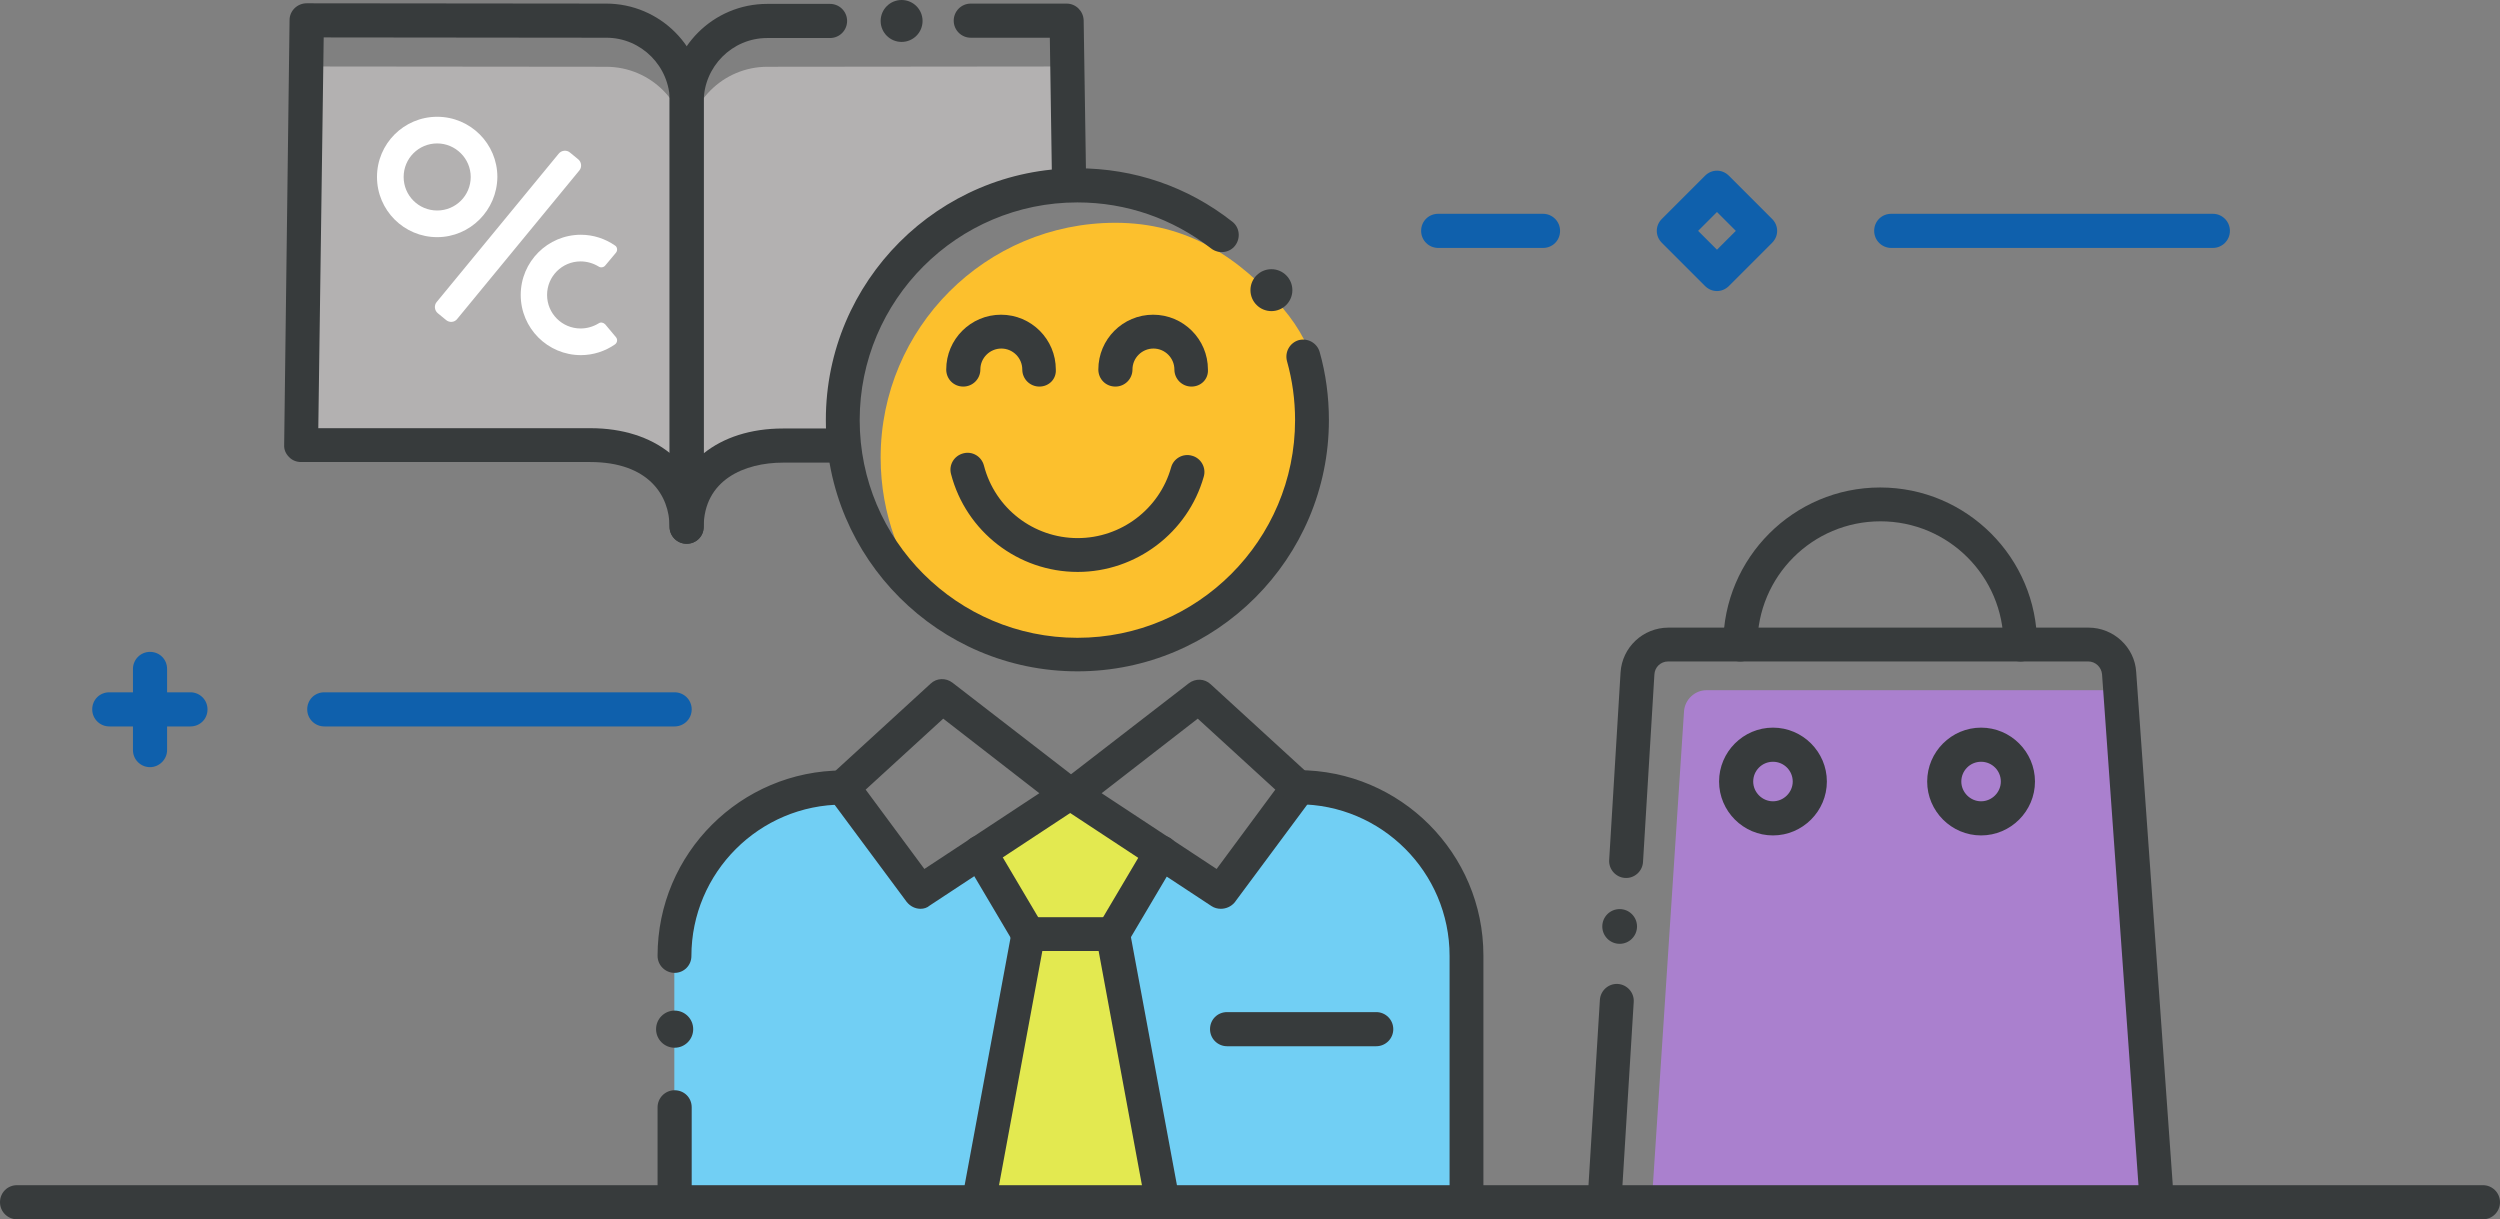 <svg xmlns="http://www.w3.org/2000/svg" viewBox="111 193.8 834.9 407.2">
  <rect x="111" y="193.8" width="834.9" height="407.2" fill="#808080" stroke="none"/>
  <path fill="#E3E950" d="M465 461l28.5 14.1-7.3 33.3 17 88.8-64.9-1.9 18.5-87.6-16-27"/>
  <path fill="#AA80CE" d="M832.5 593.5l-11-155.9c-.3-3.9 3-13.3-.9-13.3H680.9c-3.9 0-7.2 3.1-7.5 7l-10.9 165.9"/>
  <path fill="#373B3C" d="M830.8 595.4c-2.9 0-5.4-2.3-5.6-5.3L813 419c-.2-2.4-2.2-4.3-4.6-4.3H668.1c-2.5 0-4.5 1.9-4.6 4.4l-3.8 62.6c-.2 3.1-2.9 5.5-6 5.3s-5.5-2.9-5.3-6l3.8-62.6c.5-8.4 7.5-15 16-15h140.3c8.3 0 15.4 6.5 15.9 14.8l12.2 171.1c.2 3.1-2.1 5.8-5.3 6.1h-.5zm-183.6.1h-.4c-3.1-.2-5.5-2.9-5.3-6l3.8-61.8c.2-3.1 2.9-5.5 6-5.3s5.5 2.9 5.3 6l-3.8 61.8c-.1 3-2.6 5.3-5.6 5.3z"/>
  <path fill="#373B3C" d="M703.1 472.8c-9.9 0-18-8.1-18-18s8.1-18 18-18 18 8.1 18 18-8.1 18-18 18zm0-24.6c-3.7 0-6.6 3-6.6 6.6s3 6.6 6.6 6.6 6.6-3 6.6-6.6-2.9-6.6-6.6-6.6zm69.5 24.6c-9.9 0-18-8.1-18-18s8.1-18 18-18 18 8.1 18 18-8.1 18-18 18zm0-24.6c-3.7 0-6.6 3-6.6 6.6s3 6.6 6.6 6.6 6.6-3 6.6-6.6-2.9-6.6-6.6-6.6zm13.2-33.5c-3.1 0-5.7-2.5-5.7-5.7 0-22.7-18.4-41.1-41.1-41.1s-41.1 18.4-41.1 41.1c0 3.1-2.5 5.7-5.7 5.7s-5.7-2.5-5.7-5.7c0-28.9 23.5-52.4 52.4-52.4s52.4 23.5 52.4 52.4c.1 3.1-2.4 5.7-5.5 5.7z"/>
  <circle cx="1725.7" cy="784.2" r="5.8" fill="#373B3C" transform="translate(-1073.8 -281)"/>
  <path fill="#B3B1B1" d="M342 367.9c0-17.8 14.4-27.3 32.1-27.3l14.3-.1 6.7-35.9 31.7-38.1 41.2-8.1-.7-42.4-100 .1c-14.9 0-26.9 12.1-26.9 26.9h-.1c0-14.9-12-26.9-26.9-26.9l-100-.1-1.8 126.4h96.6c17.8 0 30 11.8 30 29.6l3.8-4.1z"/>
  <path fill="#373B3C" d="M340.3 375.4c-3.1 0-5.7-2.5-5.7-5.7 0-10.4-7-21.6-26.5-21.6h-96.6c-1.5 0-3-.6-4-1.7-1.1-1.1-1.7-2.5-1.6-4.1l1.8-141.8c0-3.1 2.6-5.6 5.7-5.6l100 .1c18 0 32.6 14.6 32.6 32.6v142c0 3.3-2.5 5.8-5.7 5.8zm-123-38.6h90.9c10.8 0 19.9 3 26.5 8.3V227.7c0-11.7-9.5-21.3-21.2-21.3l-94.4-.1-1.8 130.5z"/>
  <path fill="#373B3C" d="M340.3 375.4c-3.1 0-5.7-2.5-5.7-5.7v-142c0-18 14.6-32.6 32.6-32.6h21c3.1 0 5.7 2.5 5.7 5.7 0 3.1-2.5 5.7-5.7 5.7h-21c-11.7 0-21.2 9.6-21.2 21.3v117.4c6.6-5.3 15.7-8.3 26.5-8.3h16c3.1 0 5.7 2.5 5.7 5.7s-2.5 5.7-5.7 5.7h-16c-12.8 0-26.5 5.7-26.5 21.6 0 3-2.5 5.5-5.7 5.5zM468 258.6c-3.1 0-5.6-2.5-5.7-5.6l-.7-46.6h-26.4c-3.1 0-5.7-2.5-5.7-5.7 0-3.1 2.5-5.7 5.7-5.7h32c3.1 0 5.6 2.5 5.7 5.6l.8 52.2c.1 3.1-2.5 5.7-5.7 5.8.1 0 .1 0 0 0z"/>
  <path fill="#FFF" d="M257 273c-11.1 0-20.1-9-20.1-20.1 0-11.1 9-20.1 20.1-20.1s20.1 9 20.1 20.1C277 264 268 273 257 273zm0-31.3c-6.2 0-11.2 5-11.2 11.2s5 11.2 11.2 11.2 11.2-5 11.2-11.2-5.1-11.2-11.2-11.2zm48 70.7c-11.1 0-20.1-9-20.1-20.1s9-20.1 20.1-20.1c4.1 0 8.1 1.3 11.4 3.6.8.5.9 1.7.3 2.4l-3.6 4.3c-.5.6-1.5.8-2.2.3-1.8-1.1-3.9-1.7-6-1.7-6.2 0-11.2 5-11.2 11.2 0 6.2 5 11.2 11.2 11.2 2.1 0 4.2-.6 6-1.7.7-.5 1.6-.3 2.2.3l3.6 4.3c.6.7.5 1.8-.3 2.4-3.3 2.3-7.3 3.6-11.4 3.6zm-45-11.7l-2.8-2.3c-1.1-.9-1.3-2.6-.4-3.7l40.8-49.6c.9-1.1 2.6-1.3 3.7-.4l2.8 2.3c1.1.9 1.3 2.6.4 3.7l-40.8 49.6c-.9 1.2-2.6 1.3-3.7.4z"/>
  <path fill="#71CFF4" d="M392.5 456.8c-31.1 0-56.3 25.2-56.3 56.3v79.5h264.6v-79.5c0-31.1-25.2-56.3-56.3-56.3l-3.8 5.2-4.2 5.7-17.8 24-20.1-12.9-15.9 27 16.1 86.8-60.4-1.8 16.1-85-16.1-27.2-19.9 13.1-26-34.9z"/>
  <path fill="#373B3C" d="M418.4 497.3c-1.7 0-3.4-.8-4.6-2.3l-25.9-34.9c-1.7-2.3-1.4-5.6.7-7.6l33.2-30.4c2-1.9 5.1-2 7.3-.3l42.2 32.6c1.4 1.1 2.3 2.9 2.2 4.7-.1 1.8-1 3.5-2.5 4.5l-49.5 32.6c-.9.8-2 1.1-3.1 1.1zm-18.3-39.8l19.6 26.5 38.4-25.3-32.1-24.9-25.9 23.7z"/>
  <path fill="#373B3C" d="M454.4 511.4c-1.9 0-3.8-1-4.9-2.8l-16.1-27.2c-1.6-2.7-.7-6.2 2-7.8s6.2-.7 7.8 2l16.1 27.2c1.6 2.7.7 6.2-2 7.8-.9.6-1.9.8-2.9.8z"/>
  <path fill="#373B3C" d="M498.7 598.2c-2.7 0-5.1-1.9-5.6-4.6l-15.2-82.2h-18.8l-15.2 82.2c-.6 3.1-3.5 5.1-6.6 4.5s-5.1-3.5-4.5-6.6l16.1-86.8c.5-2.7 2.8-4.6 5.6-4.6h28.2c2.7 0 5.1 1.9 5.6 4.6l16.1 86.8c.6 3.1-1.5 6-4.5 6.6-.5.1-.8.1-1.2.1zm-162.4 0c-3.1 0-5.7-2.5-5.7-5.7v-28.9c0-3.1 2.5-5.7 5.7-5.7s5.7 2.5 5.7 5.7v28.9c-.1 3.2-2.6 5.7-5.7 5.7zm0-79.5c-3.1 0-5.7-2.5-5.7-5.7 0-34.2 27.8-61.9 61.9-61.9 3.1 0 5.7 2.5 5.7 5.7s-2.5 5.7-5.7 5.7c-27.9 0-50.6 22.7-50.6 50.6 0 3.1-2.5 5.6-5.6 5.6zm182.4-21.4c-1.1 0-2.2-.3-3.1-.9l-49.5-32.6c-1.5-1-2.5-2.7-2.5-4.5s.7-3.6 2.2-4.7L508 422c2.2-1.7 5.3-1.6 7.3.3l33.2 30.4c2.1 2 2.5 5.2.7 7.6l-25.9 34.9c-1.2 1.4-2.9 2.1-4.6 2.1zm-39.8-38.6l38.4 25.3 19.6-26.5-25.9-23.7-32.1 24.9z"/>
  <path fill="#373B3C" d="M482.7 511.4c-1 0-2-.3-2.9-.8-2.7-1.6-3.6-5.1-2-7.8l16.1-27.2c1.6-2.7 5.1-3.6 7.8-2s3.6 5.1 2 7.8l-16.1 27.2c-1.1 1.8-3 2.8-4.9 2.8zm118.1 86.8c-3.1 0-5.7-2.5-5.7-5.7V513c0-27.9-22.7-50.6-50.6-50.6-3.1 0-5.7-2.5-5.7-5.7s2.5-5.7 5.7-5.7c34.2 0 61.9 27.8 61.9 61.9v79.5c.1 3.3-2.4 5.8-5.6 5.8z"/>
  <path fill="#373B3C" d="M570.6 543.2h-49.8c-3.1 0-5.7-2.5-5.7-5.7s2.5-5.7 5.7-5.7h49.8c3.1 0 5.7 2.5 5.7 5.7s-2.6 5.7-5.7 5.7z"/>
  <path fill="#FCC02D" d="M551.3 344.7c-2.8 19.6-9.7 31.9-21.9 45.7-14.4 16.3-24 24-47.4 24-24.3 0-44.6-.6-59-17.9-11.2-13.6-17.9-30.9-17.9-49.9 0-43.3 35.1-78.4 78.4-78.4 23.9 0 41.5 11.6 55.9 28.5 11.6 13.7 14.7 28.8 11.9 48z"/>
  <path fill="#373B3C" d="M458.1 322.9c-3.1 0-5.7-2.5-5.7-5.7 0-3.8-3.1-7-7-7-3.8 0-7 3.1-7 7 0 3.1-2.5 5.7-5.7 5.7s-5.7-2.5-5.7-5.7c0-10.1 8.2-18.3 18.3-18.3 10.1 0 18.3 8.2 18.3 18.3.2 3.2-2.3 5.7-5.5 5.7zm50.8 0c-3.1 0-5.7-2.5-5.7-5.7 0-3.8-3.1-7-7-7-3.8 0-7 3.1-7 7 0 3.1-2.5 5.7-5.7 5.7s-5.7-2.5-5.7-5.7c0-10.1 8.2-18.3 18.3-18.3 10.1 0 18.3 8.2 18.3 18.3.2 3.2-2.3 5.7-5.5 5.7zm-38 61.9c-19.9 0-37.3-13.5-42.3-32.7-.8-3 1-6.1 4.1-6.9 3-.8 6.1 1 6.9 4.1 3.7 14.3 16.6 24.2 31.3 24.2 14.5 0 27.3-9.7 31.2-23.6.8-3 4-4.8 7-3.9 3 .8 4.8 4 3.9 7-5.3 18.7-22.6 31.8-42.1 31.8z"/>
  <path fill="#373B3C" d="M470.8 418c-46.3 0-84-37.7-84-84s37.7-84 84-84c18.9 0 36.8 6.1 51.7 17.8 2.5 1.9 2.9 5.5 1 8s-5.5 2.9-8 1c-12.9-10-28.3-15.4-44.7-15.4-40.1 0-72.7 32.6-72.7 72.7s32.6 72.7 72.7 72.7 72.7-32.6 72.7-72.7c0-6.7-.9-13.3-2.7-19.7-.8-3 .9-6.1 3.9-7 3-.8 6.1.9 7 3.9 2.1 7.4 3.1 15.1 3.1 22.8 0 46.2-37.6 83.9-84 83.9z"/>
  <circle cx="1609.4" cy="571.7" r="7" fill="#373B3C" transform="translate(-1073.8 -281)"/>
  <circle cx="1485.9" cy="481.8" r="7" fill="#373B3C" transform="translate(-1073.8 -281)"/>
  <path fill="#373B3C" d="M940.2 601H116.7c-3.1 0-5.7-2.5-5.7-5.7s2.5-5.7 5.7-5.7h823.5c3.1 0 5.7 2.5 5.7 5.7s-2.6 5.7-5.7 5.7z"/>
  <path fill="#0F60AC" d="M850 276.6H742.6c-3.1 0-5.7-2.5-5.7-5.7s2.5-5.7 5.7-5.7H850c3.1 0 5.7 2.5 5.7 5.7s-2.6 5.7-5.7 5.7zm-223.7 0h-35c-3.1 0-5.7-2.5-5.7-5.7s2.5-5.7 5.7-5.7h35c3.1 0 5.7 2.5 5.7 5.7s-2.5 5.7-5.7 5.7zm58.1 14.4c-1.5 0-2.9-.6-4-1.7L666 274.9c-1.1-1.1-1.7-2.5-1.7-4s.6-2.9 1.7-4l14.4-14.4c1.1-1.1 2.5-1.7 4-1.7s2.9.6 4 1.7l14.4 14.4c1.1 1.1 1.7 2.5 1.7 4s-.6 2.9-1.7 4l-14.4 14.4c-1.1 1.1-2.5 1.7-4 1.7zm-6.3-20.1l6.3 6.3 6.3-6.3-6.3-6.3-6.3 6.3z"/>
  <g fill="#0F60AC">
    <path d="M336.3 436.4h-117c-3.1 0-5.7-2.5-5.7-5.7s2.5-5.7 5.7-5.7h117c3.1 0 5.7 2.5 5.7 5.7s-2.6 5.7-5.7 5.7zm-161.7 0h-27.1c-3.1 0-5.7-2.5-5.7-5.7s2.5-5.7 5.7-5.7h27.1c3.1 0 5.7 2.5 5.7 5.7s-2.5 5.7-5.7 5.7z"/>
    <path d="M161.1 450c-3.1 0-5.7-2.5-5.7-5.7v-27.1c0-3.1 2.5-5.7 5.7-5.7s5.7 2.5 5.7 5.7v27.1c0 3.1-2.6 5.7-5.7 5.7z"/>
  </g>
  <circle cx="1410.1" cy="818.5" r="6.2" fill="#373B3C" transform="translate(-1073.8 -281)"/>
</svg>
